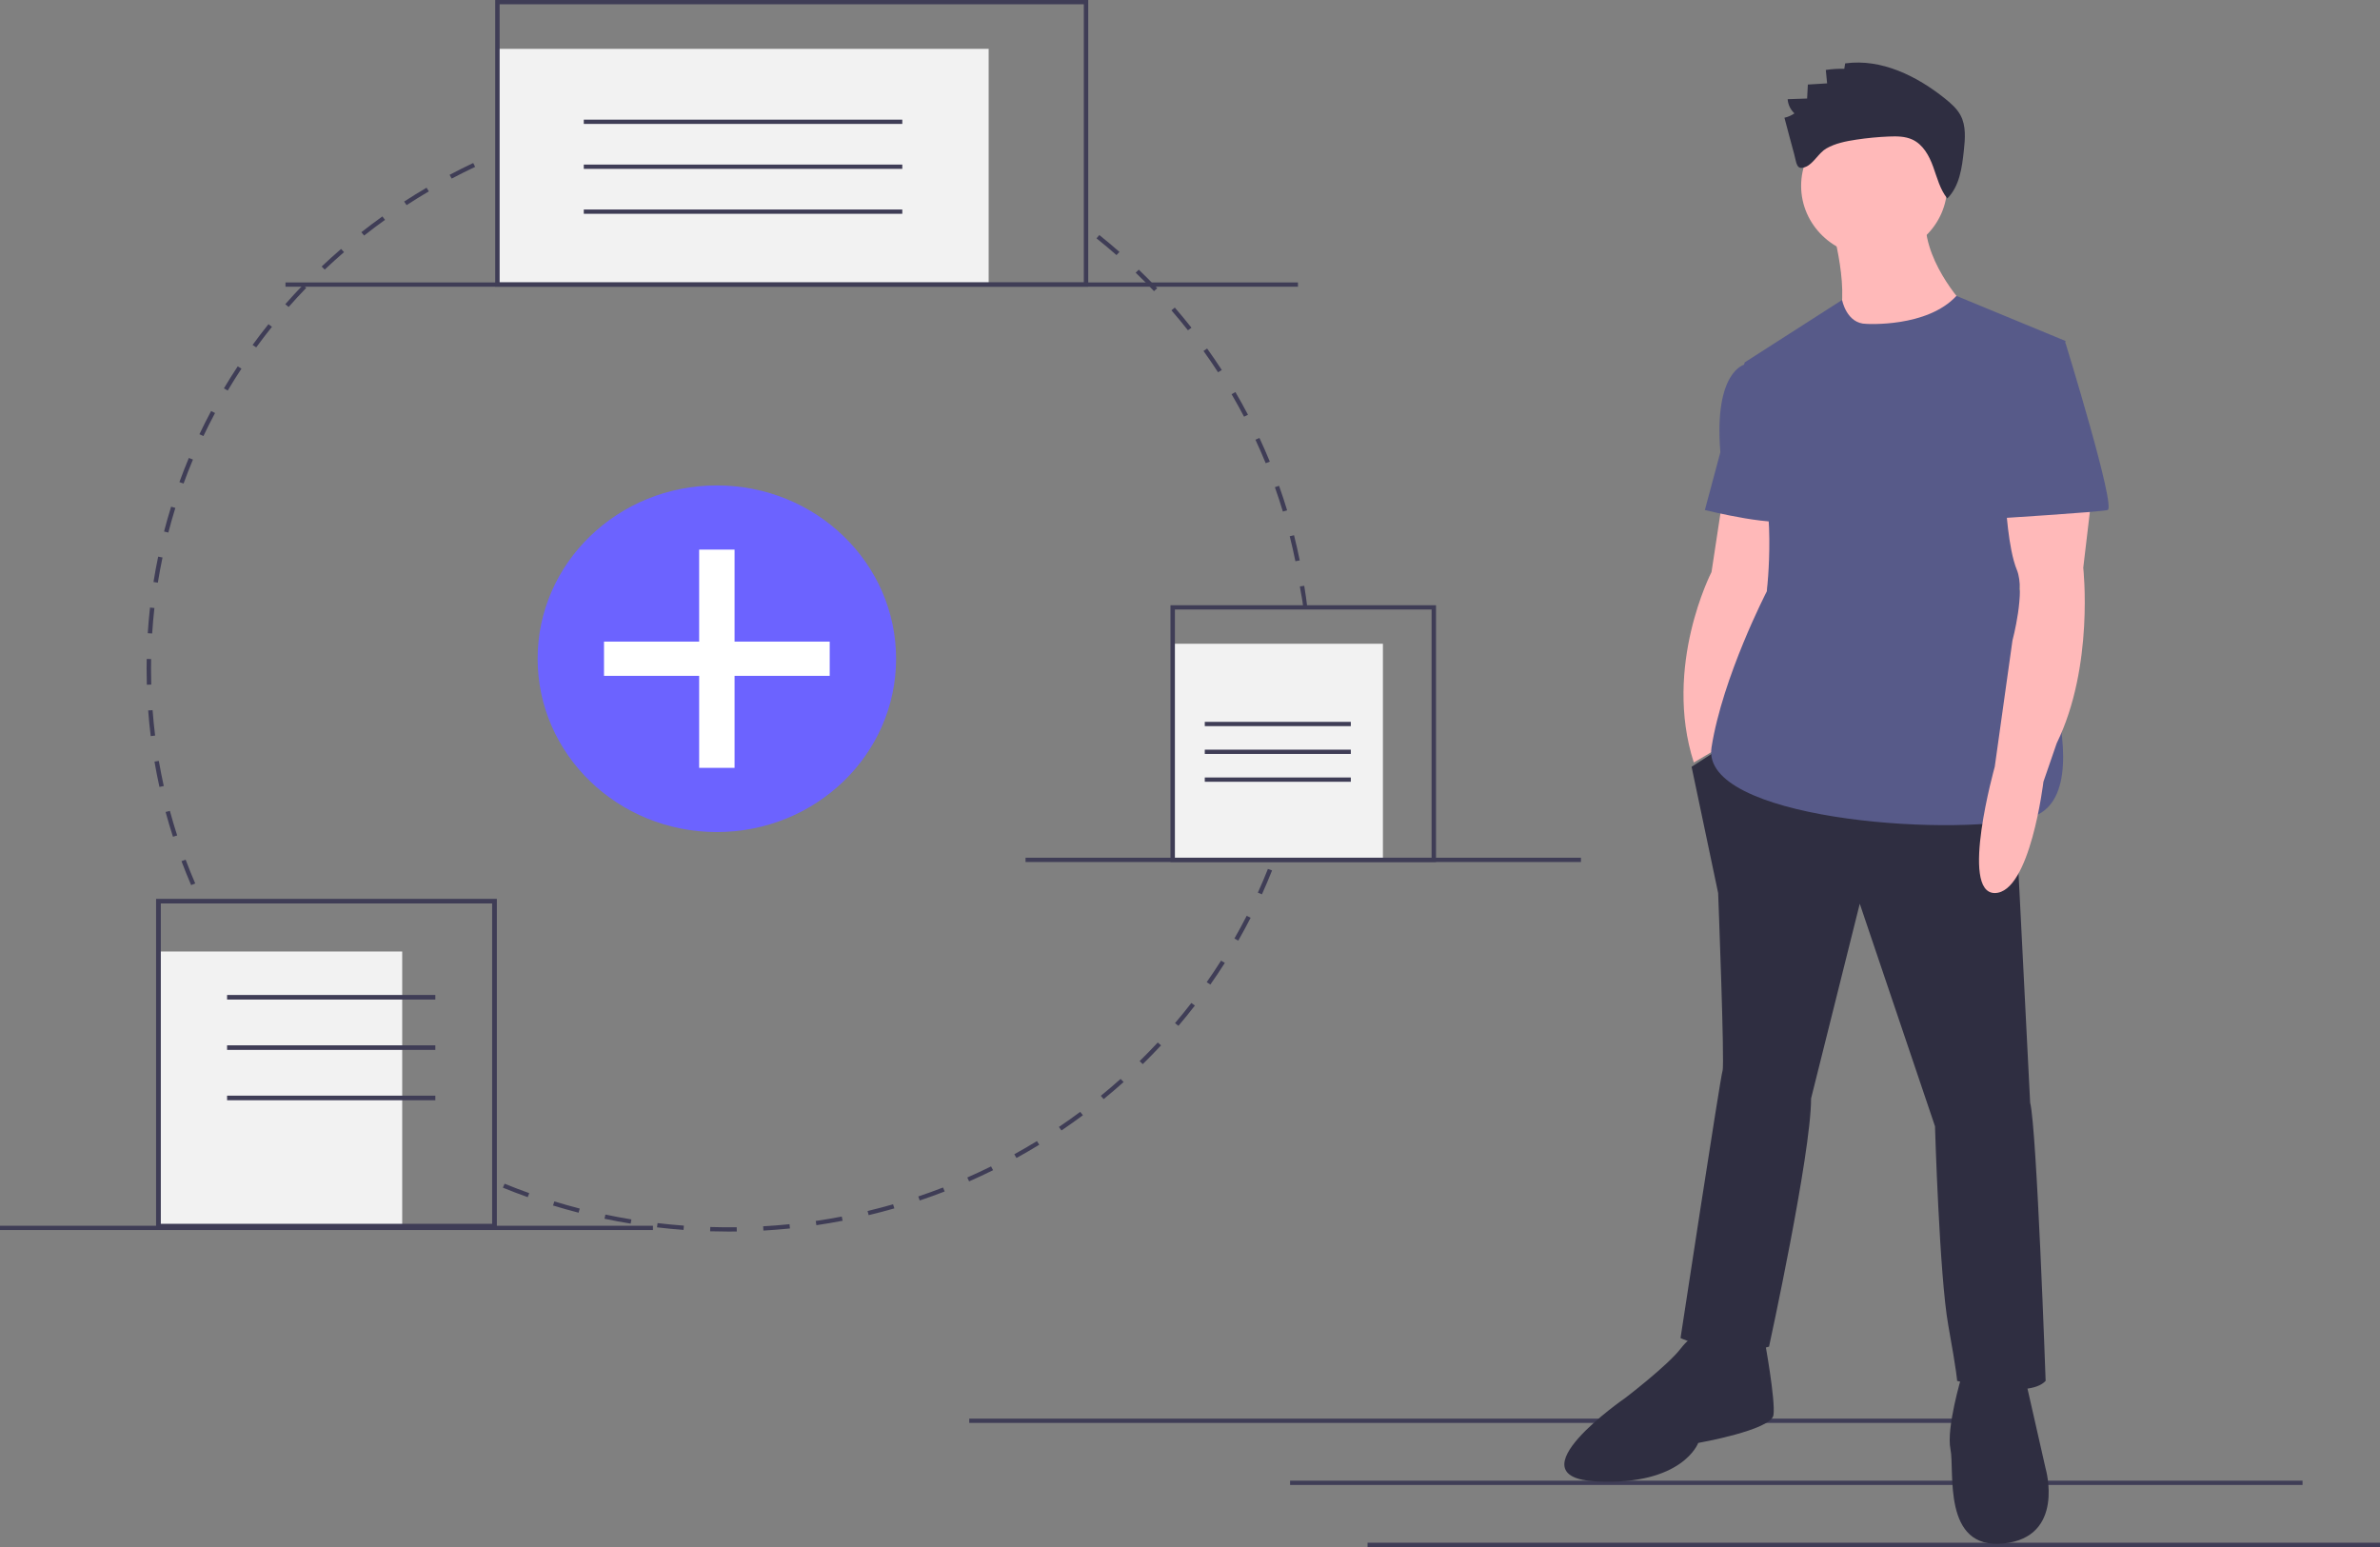 <svg width="420" height="273" viewBox="0 0 420 273" fill="none" xmlns="http://www.w3.org/2000/svg">
<rect x="0" y="0" width="420" height="273" fill="#808080" stroke="none"/>
<path d="M420 272.245H241.332V273H420V272.245Z" fill="#3F3D56"/>
<path d="M406.333 261.295H227.664V262.05H406.333V261.295Z" fill="#3F3D56"/>
<path d="M349.711 250.344H171.043V251.1H349.711V250.344Z" fill="#3F3D56"/>
<path d="M128.571 217.334C127.487 217.334 126.393 217.317 125.318 217.285L125.343 216.53C126.885 216.577 128.46 216.59 130.009 216.569L130.02 217.324C129.538 217.331 129.054 217.334 128.571 217.334ZM134.719 217.159L134.673 216.405C136.218 216.317 137.783 216.193 139.324 216.037L139.405 216.788C137.852 216.945 136.276 217.07 134.719 217.159H134.719ZM120.624 217.041C119.066 216.926 117.492 216.774 115.945 216.591L116.04 215.842C117.575 216.023 119.137 216.174 120.683 216.288L120.624 217.041ZM144.069 216.211L143.952 215.464C145.486 215.239 147.033 214.978 148.547 214.687L148.7 215.427C147.173 215.72 145.615 215.984 144.069 216.211V216.211ZM111.293 215.934C109.754 215.682 108.2 215.392 106.676 215.072L106.841 214.334C108.354 214.652 109.896 214.94 111.423 215.19L111.293 215.934ZM153.289 214.438L153.102 213.705C154.608 213.345 156.124 212.947 157.605 212.522L157.827 213.246C156.334 213.674 154.808 214.076 153.289 214.438V214.438ZM102.105 214.006C100.596 213.617 99.077 213.19 97.59 212.736L97.825 212.016C99.301 212.467 100.808 212.89 102.306 213.275L102.105 214.006ZM162.303 211.853L162.047 211.14C163.509 210.648 164.979 210.117 166.418 209.56L166.708 210.261C165.258 210.822 163.776 211.358 162.303 211.853V211.853ZM93.129 211.261C91.663 210.74 90.188 210.178 88.745 209.59L89.048 208.894C90.48 209.477 91.943 210.035 93.398 210.553L93.129 211.261ZM171.022 208.479L170.699 207.792C172.103 207.175 173.514 206.516 174.894 205.835L175.249 206.507C173.859 207.194 172.437 207.858 171.022 208.479V208.479ZM179.378 204.349L178.991 203.693C180.338 202.95 181.682 202.169 182.986 201.372L183.403 202.01C182.089 202.813 180.735 203.601 179.378 204.349V204.349ZM187.314 199.494L186.867 198.875C188.135 198.019 189.4 197.122 190.628 196.209L191.104 196.808C189.867 197.727 188.592 198.631 187.314 199.494V199.494ZM68.282 198.431C67.022 197.545 65.762 196.618 64.539 195.673L65.026 195.083C66.24 196.02 67.49 196.941 68.741 197.819L68.282 198.431ZM194.764 193.958L194.26 193.38C195.442 192.416 196.618 191.411 197.756 190.393L198.286 190.948C197.14 191.973 195.955 192.986 194.764 193.958V193.958ZM60.931 192.755C59.757 191.761 58.591 190.727 57.465 189.681L58.005 189.136C59.123 190.174 60.28 191.2 61.445 192.187L60.931 192.755ZM201.665 187.785L201.109 187.255C202.198 186.188 203.276 185.083 204.311 183.972L204.892 184.477C203.848 185.597 202.763 186.71 201.665 187.785V187.785ZM54.147 186.459C53.07 185.364 52.006 184.232 50.986 183.095L51.575 182.6C52.589 183.729 53.644 184.852 54.713 185.939L54.147 186.459ZM207.96 181.03L207.356 180.55C208.34 179.392 209.309 178.197 210.237 176.997L210.863 177.449C209.928 178.658 208.951 179.863 207.96 181.03ZM47.986 179.596C47.019 178.414 46.066 177.194 45.155 175.969L45.789 175.528C46.693 176.743 47.639 177.954 48.599 179.128L47.986 179.596ZM213.594 173.744L212.948 173.32C213.819 172.08 214.672 170.804 215.483 169.526L216.149 169.922C215.331 171.209 214.471 172.495 213.594 173.744ZM42.499 172.223C41.648 170.961 40.815 169.663 40.023 168.364L40.696 167.98C41.482 169.27 42.309 170.558 43.153 171.81L42.499 172.223ZM218.52 165.989L217.837 165.623C218.586 164.311 219.315 162.964 220.002 161.619L220.702 161.953C220.01 163.309 219.275 164.667 218.52 165.989ZM222.691 157.825L221.975 157.521C222.598 156.147 223.195 154.74 223.752 153.338L224.481 153.609C223.92 155.021 223.318 156.44 222.691 157.825ZM33.73 156.195C33.132 154.806 32.558 153.384 32.026 151.97L32.761 151.712C33.288 153.115 33.857 154.526 34.451 155.904L33.73 156.195ZM226.068 149.317L225.327 149.079C225.814 147.659 226.274 146.208 226.693 144.765L227.445 144.969C227.022 146.423 226.559 147.886 226.068 149.317V149.317ZM30.522 147.662C30.057 146.223 29.621 144.753 29.224 143.292L29.98 143.1C30.373 144.55 30.806 146.009 31.268 147.437L30.522 147.662ZM228.613 140.565L227.853 140.394C228.202 138.939 228.522 137.452 228.803 135.977L229.571 136.113C229.288 137.6 228.966 139.098 228.613 140.565V140.565ZM28.137 138.868C27.811 137.393 27.516 135.891 27.261 134.401L28.031 134.277C28.285 135.756 28.577 137.247 28.901 138.71L28.137 138.868ZM230.315 131.625L229.541 131.522C229.751 130.043 229.929 128.535 230.068 127.039L230.846 127.107C230.705 128.615 230.526 130.134 230.315 131.625H230.315ZM26.598 129.9C26.413 128.405 26.262 126.883 26.148 125.375L26.927 125.32C27.04 126.817 27.191 128.327 27.373 129.811L26.598 129.9ZM231.164 122.572L230.384 122.538C230.454 121.041 230.489 119.524 230.489 118.027H231.27C231.27 119.535 231.235 121.064 231.164 122.572V122.572ZM25.912 120.834C25.885 119.908 25.871 118.963 25.871 118.027C25.871 117.446 25.876 116.866 25.887 116.287L26.668 116.3C26.657 116.874 26.652 117.45 26.652 118.027C26.652 118.956 26.666 119.894 26.692 120.813L25.912 120.834ZM26.853 111.792L26.073 111.744C26.171 110.235 26.305 108.711 26.473 107.214L27.249 107.296C27.083 108.781 26.95 110.294 26.853 111.792H26.853ZM229.985 107.184C229.829 105.695 229.614 104.97 229.388 103.487L230.16 103.377C230.388 104.871 230.584 106.011 230.742 107.511L229.985 107.184ZM27.857 102.823L27.086 102.707C27.325 101.213 27.603 99.707 27.912 98.231L28.677 98.381C28.371 99.846 28.095 101.34 27.857 102.823H27.857ZM228.6 99.041C228.302 97.568 227.966 96.085 227.6 94.633L228.359 94.455C228.727 95.917 229.066 97.412 229.366 98.896L228.6 99.041ZM29.707 93.981L28.95 93.797C29.329 92.334 29.749 90.859 30.198 89.413L30.946 89.63C30.5 91.066 30.084 92.529 29.707 93.981ZM226.392 90.275C225.957 88.837 225.481 87.391 224.978 85.975L225.716 85.73C226.223 87.156 226.703 88.614 227.142 90.063L226.392 90.275ZM32.396 85.329L31.659 85.078C32.178 83.65 32.738 82.216 33.325 80.815L34.049 81.098C33.467 82.488 32.911 83.912 32.396 85.329V85.329ZM223.36 81.743C222.79 80.354 222.18 78.959 221.546 77.598L222.258 77.287C222.897 78.659 223.512 80.065 224.086 81.465L223.36 81.743ZM35.901 76.947L35.191 76.632C35.844 75.258 36.538 73.881 37.255 72.538L37.949 72.884C37.237 74.217 36.548 75.584 35.901 76.947ZM219.537 73.535C218.838 72.202 218.098 70.866 217.336 69.565L218.016 69.193C218.783 70.504 219.529 71.85 220.234 73.194L219.537 73.535ZM40.188 68.917L39.511 68.54C40.29 67.232 41.111 65.923 41.953 64.649L42.611 65.055C41.776 66.32 40.961 67.619 40.188 68.917ZM214.949 65.695C214.124 64.424 213.26 63.159 212.381 61.933L213.022 61.503C213.908 62.738 214.779 64.013 215.61 65.293L214.949 65.695ZM45.214 61.306L44.576 60.87C45.476 59.636 46.418 58.405 47.374 57.212L47.991 57.675C47.042 58.859 46.108 60.08 45.214 61.306ZM209.637 58.288C208.696 57.096 207.715 55.911 206.723 54.766L207.322 54.281C208.321 55.435 209.309 56.628 210.257 57.829L209.637 58.288ZM50.936 54.172L50.342 53.683C51.352 52.535 52.405 51.393 53.472 50.288L54.042 50.803C52.984 51.9 51.939 53.033 50.936 54.172ZM203.646 51.375C202.597 50.271 201.509 49.176 200.412 48.123L200.963 47.587C202.068 48.649 203.164 49.752 204.221 50.864L203.646 51.375ZM57.303 47.575L56.757 47.035C57.874 45.979 59.029 44.934 60.192 43.931L60.712 44.494C59.558 45.49 58.412 46.526 57.303 47.575V47.575ZM197.028 45.015C195.879 44.007 194.692 43.012 193.5 42.059L193.998 41.477C195.198 42.438 196.395 43.44 197.553 44.456L197.028 45.015ZM64.261 41.567L63.768 40.981C64.976 40.03 66.224 39.092 67.478 38.193L67.944 38.8C66.699 39.692 65.46 40.623 64.261 41.567V41.567ZM71.752 36.199L71.316 35.572C72.609 34.731 73.939 33.907 75.272 33.124L75.677 33.769C74.355 34.547 73.035 35.364 71.752 36.199ZM79.713 31.516L79.338 30.853C80.706 30.13 82.108 29.427 83.506 28.766L83.849 29.445C82.462 30.101 81.07 30.798 79.713 31.516H79.713ZM173.966 29.766C172.576 29.097 171.153 28.45 169.735 27.844L170.051 27.153C171.48 27.764 172.914 28.416 174.315 29.09L173.966 29.766ZM88.078 27.559L87.767 26.867C89.197 26.267 90.659 25.693 92.113 25.159L92.39 25.865C90.947 26.395 89.496 26.965 88.078 27.559H88.078ZM165.416 26.112C163.97 25.569 162.49 25.052 161.017 24.574L161.265 23.858C162.749 24.34 164.241 24.861 165.698 25.408L165.416 26.112ZM96.789 24.361L96.546 23.643C98.03 23.173 99.544 22.73 101.047 22.327L101.255 23.054C99.765 23.454 98.262 23.894 96.789 24.361ZM156.559 23.238C155.07 22.827 153.551 22.445 152.044 22.102L152.223 21.367C153.742 21.713 155.272 22.098 156.774 22.512L156.559 23.238ZM105.779 21.948L105.605 21.212C107.127 20.876 108.677 20.57 110.212 20.302L110.351 21.045C108.827 21.311 107.289 21.615 105.779 21.948V21.948ZM147.479 21.168C145.958 20.892 144.409 20.646 142.875 20.438L142.983 19.69C144.529 19.9 146.09 20.148 147.623 20.425L147.479 21.168ZM114.961 20.346L114.857 19.598C116.403 19.398 117.975 19.23 119.53 19.099L119.598 19.852C118.055 19.982 116.495 20.148 114.961 20.346V20.346ZM138.24 19.913C136.702 19.773 135.136 19.665 133.586 19.592L133.624 18.838C135.186 18.911 136.763 19.02 138.313 19.161L138.24 19.913ZM124.255 19.562L124.222 18.808C125.657 18.75 127.12 18.72 128.571 18.72L128.924 18.72L128.922 19.476L128.571 19.475C127.131 19.475 125.679 19.505 124.255 19.562V19.562Z" fill="#3F3D56"/>
<path d="M303.983 88.116L302.031 100.954C302.031 100.954 293.44 117.568 298.907 134.56L305.936 130.406C305.936 130.406 311.403 110.016 311.403 108.506C311.403 106.995 313.746 89.249 313.746 89.249L303.983 88.116Z" fill="#FFB9B9"/>
<path d="M307.888 129.273L298.516 135.315L303.202 157.593C303.202 157.593 304.374 187.8 303.983 188.933C303.593 190.066 296.564 236.132 296.564 236.132C296.564 236.132 304.764 239.908 312.183 237.643C312.183 237.643 319.603 203.659 319.603 193.842L328.194 159.481L341.47 198.751C341.47 198.751 342.251 225.182 343.813 233.867C345.375 242.552 345.375 243.684 345.375 243.684C345.375 243.684 357.871 247.083 360.995 243.684C360.995 243.684 359.433 199.128 358.262 194.597L355.528 140.601L307.888 129.273Z" fill="#2F2E41"/>
<path d="M299.688 236.132C299.688 236.132 298.907 235 296.564 238.02C294.221 241.041 286.801 246.705 286.801 246.705C286.801 246.705 266.496 260.676 281.725 261.431C296.954 262.186 299.688 254.634 299.688 254.634C299.688 254.634 312.574 252.369 312.964 249.726C313.355 247.083 311.402 236.51 311.402 236.51L299.688 236.132Z" fill="#2F2E41"/>
<path d="M346.156 242.929C346.156 242.929 343.423 251.991 344.204 255.767C344.985 259.543 342.642 273.514 353.576 272.381C364.51 271.249 360.995 259.166 360.995 259.166L357.481 243.684L346.156 242.929Z" fill="#2F2E41"/>
<path d="M330.732 45.259C337.849 45.259 343.618 39.68 343.618 32.798C343.618 25.917 337.849 20.338 330.732 20.338C323.615 20.338 317.846 25.917 317.846 32.798C317.846 39.68 323.615 45.259 330.732 45.259Z" fill="#FFB9B9"/>
<path d="M323.117 39.406C323.117 39.406 327.022 52.622 323.898 57.531C320.774 62.44 344.985 58.286 346.547 53.755C346.547 53.755 338.737 45.448 339.908 37.518L323.117 39.406Z" fill="#FFB9B9"/>
<path d="M329.365 57.153C329.365 57.153 340.055 57.852 345.253 52.216L364.509 60.174L356.309 103.975C356.309 103.975 372.71 140.979 357.871 144.377C343.032 147.776 300.078 144.377 302.031 131.917C303.983 119.456 311.793 104.352 311.793 104.352C311.793 104.352 313.745 87.738 309.45 80.186C305.155 72.635 307.888 63.95 307.888 63.95L325.077 52.937C325.077 52.937 325.851 57.153 329.365 57.153Z" fill="#575A89"/>
<path d="M312.574 64.327H307.888C307.888 64.327 302.421 65.46 303.593 79.809L300.859 90.004C300.859 90.004 314.527 93.402 316.479 91.514C318.431 89.626 312.574 64.327 312.574 64.327Z" fill="#575A89"/>
<path d="M369.195 86.983L367.633 100.199C367.633 100.199 369.586 117.568 362.948 131.161L360.605 137.958C360.605 137.958 358.262 157.593 352.014 157.593C345.766 157.593 352.014 135.315 352.014 135.315L355.138 113.037C355.138 113.037 357.481 104.352 355.919 100.576C354.357 96.8 353.966 88.871 353.966 88.871L369.195 86.983Z" fill="#FFB9B9"/>
<path d="M327.566 24.645C329.478 24.356 331.406 24.171 333.34 24.091C334.741 24.034 336.201 24.043 337.467 24.626C339.377 25.505 340.446 27.493 341.147 29.422C341.847 31.352 342.344 33.413 343.643 35.027C345.805 32.845 346.237 29.601 346.558 26.596C346.785 24.482 346.985 22.228 345.975 20.341C345.352 19.179 344.325 18.273 343.284 17.435C338.317 13.438 332.009 10.293 325.614 11.19L325.464 12.145C324.373 12.113 323.281 12.18 322.202 12.343L322.431 14.712L319.034 14.92L318.903 17.389L315.468 17.504C315.534 18.453 315.961 19.344 316.666 20.006C316.138 20.376 315.538 20.638 314.902 20.777C315.475 22.922 316.031 25.071 316.623 27.21C317.059 28.786 316.981 30.179 318.729 29.41C320.06 28.824 320.961 26.962 322.306 26.192C323.892 25.286 325.768 24.917 327.566 24.645Z" fill="#2F2E41"/>
<path d="M359.043 60.551H364.509C364.509 60.551 373.491 89.626 371.929 90.004C370.367 90.381 352.014 91.514 352.014 91.514L359.043 60.551Z" fill="#575A89"/>
<path d="M126.504 146.832C143.973 146.832 158.134 133.138 158.134 116.247C158.134 99.355 143.973 85.662 126.504 85.662C109.036 85.662 94.874 99.355 94.874 116.247C94.874 133.138 109.036 146.832 126.504 146.832Z" fill="#6C63FF"/>
<path d="M146.419 113.226H129.628V96.989H123.38V113.226H106.589V119.267H123.38V135.504H129.628V119.267H146.419V113.226Z" fill="white"/>
<path d="M70.976 167.912H27.963V216.37H70.976V167.912Z" fill="#F2F2F2"/>
<path d="M87.681 216.774H27.545V158.624H87.681V216.774ZM28.38 215.966H86.846V159.432H28.38V215.966Z" fill="#3F3D56"/>
<path d="M76.823 175.584H40.073V176.392H76.823V175.584Z" fill="#3F3D56"/>
<path d="M76.823 184.468H40.073V185.276H76.823V184.468Z" fill="#3F3D56"/>
<path d="M76.823 193.352H40.073V194.16H76.823V193.352Z" fill="#3F3D56"/>
<path d="M174.469 8.622H87.779V50.22H174.469V8.622Z" fill="#F2F2F2"/>
<path d="M192.041 50.597H87.389V0H192.041V50.597ZM88.17 49.842H191.26V0.755H88.17V49.842Z" fill="#3F3D56"/>
<path d="M159.228 21.114H103.021V21.869H159.228V21.114Z" fill="#3F3D56"/>
<path d="M159.228 29.043H103.021V29.799H159.228V29.043Z" fill="#3F3D56"/>
<path d="M159.228 36.973H103.021V37.728H159.228V36.973Z" fill="#3F3D56"/>
<path d="M244.043 113.603H206.946V151.74H244.043V113.603Z" fill="#F2F2F2"/>
<path d="M253.414 152.118H206.555V106.807H253.414V152.118ZM207.336 151.363H252.633V107.562H207.336V151.363Z" fill="#3F3D56"/>
<path d="M238.38 127.386H212.608V128.141H238.38V127.386Z" fill="#3F3D56"/>
<path d="M238.38 132.294H212.608V133.049H238.38V132.294Z" fill="#3F3D56"/>
<path d="M238.38 137.203H212.608V137.958H238.38V137.203Z" fill="#3F3D56"/>
<path d="M229.049 49.842H50.381V50.597H229.049V49.842Z" fill="#3F3D56"/>
<path d="M278.992 151.363H180.978V152.118H278.992V151.363Z" fill="#3F3D56"/>
<path d="M115.226 216.309H0V217.064H115.226V216.309Z" fill="#3F3D56"/>
</svg>
